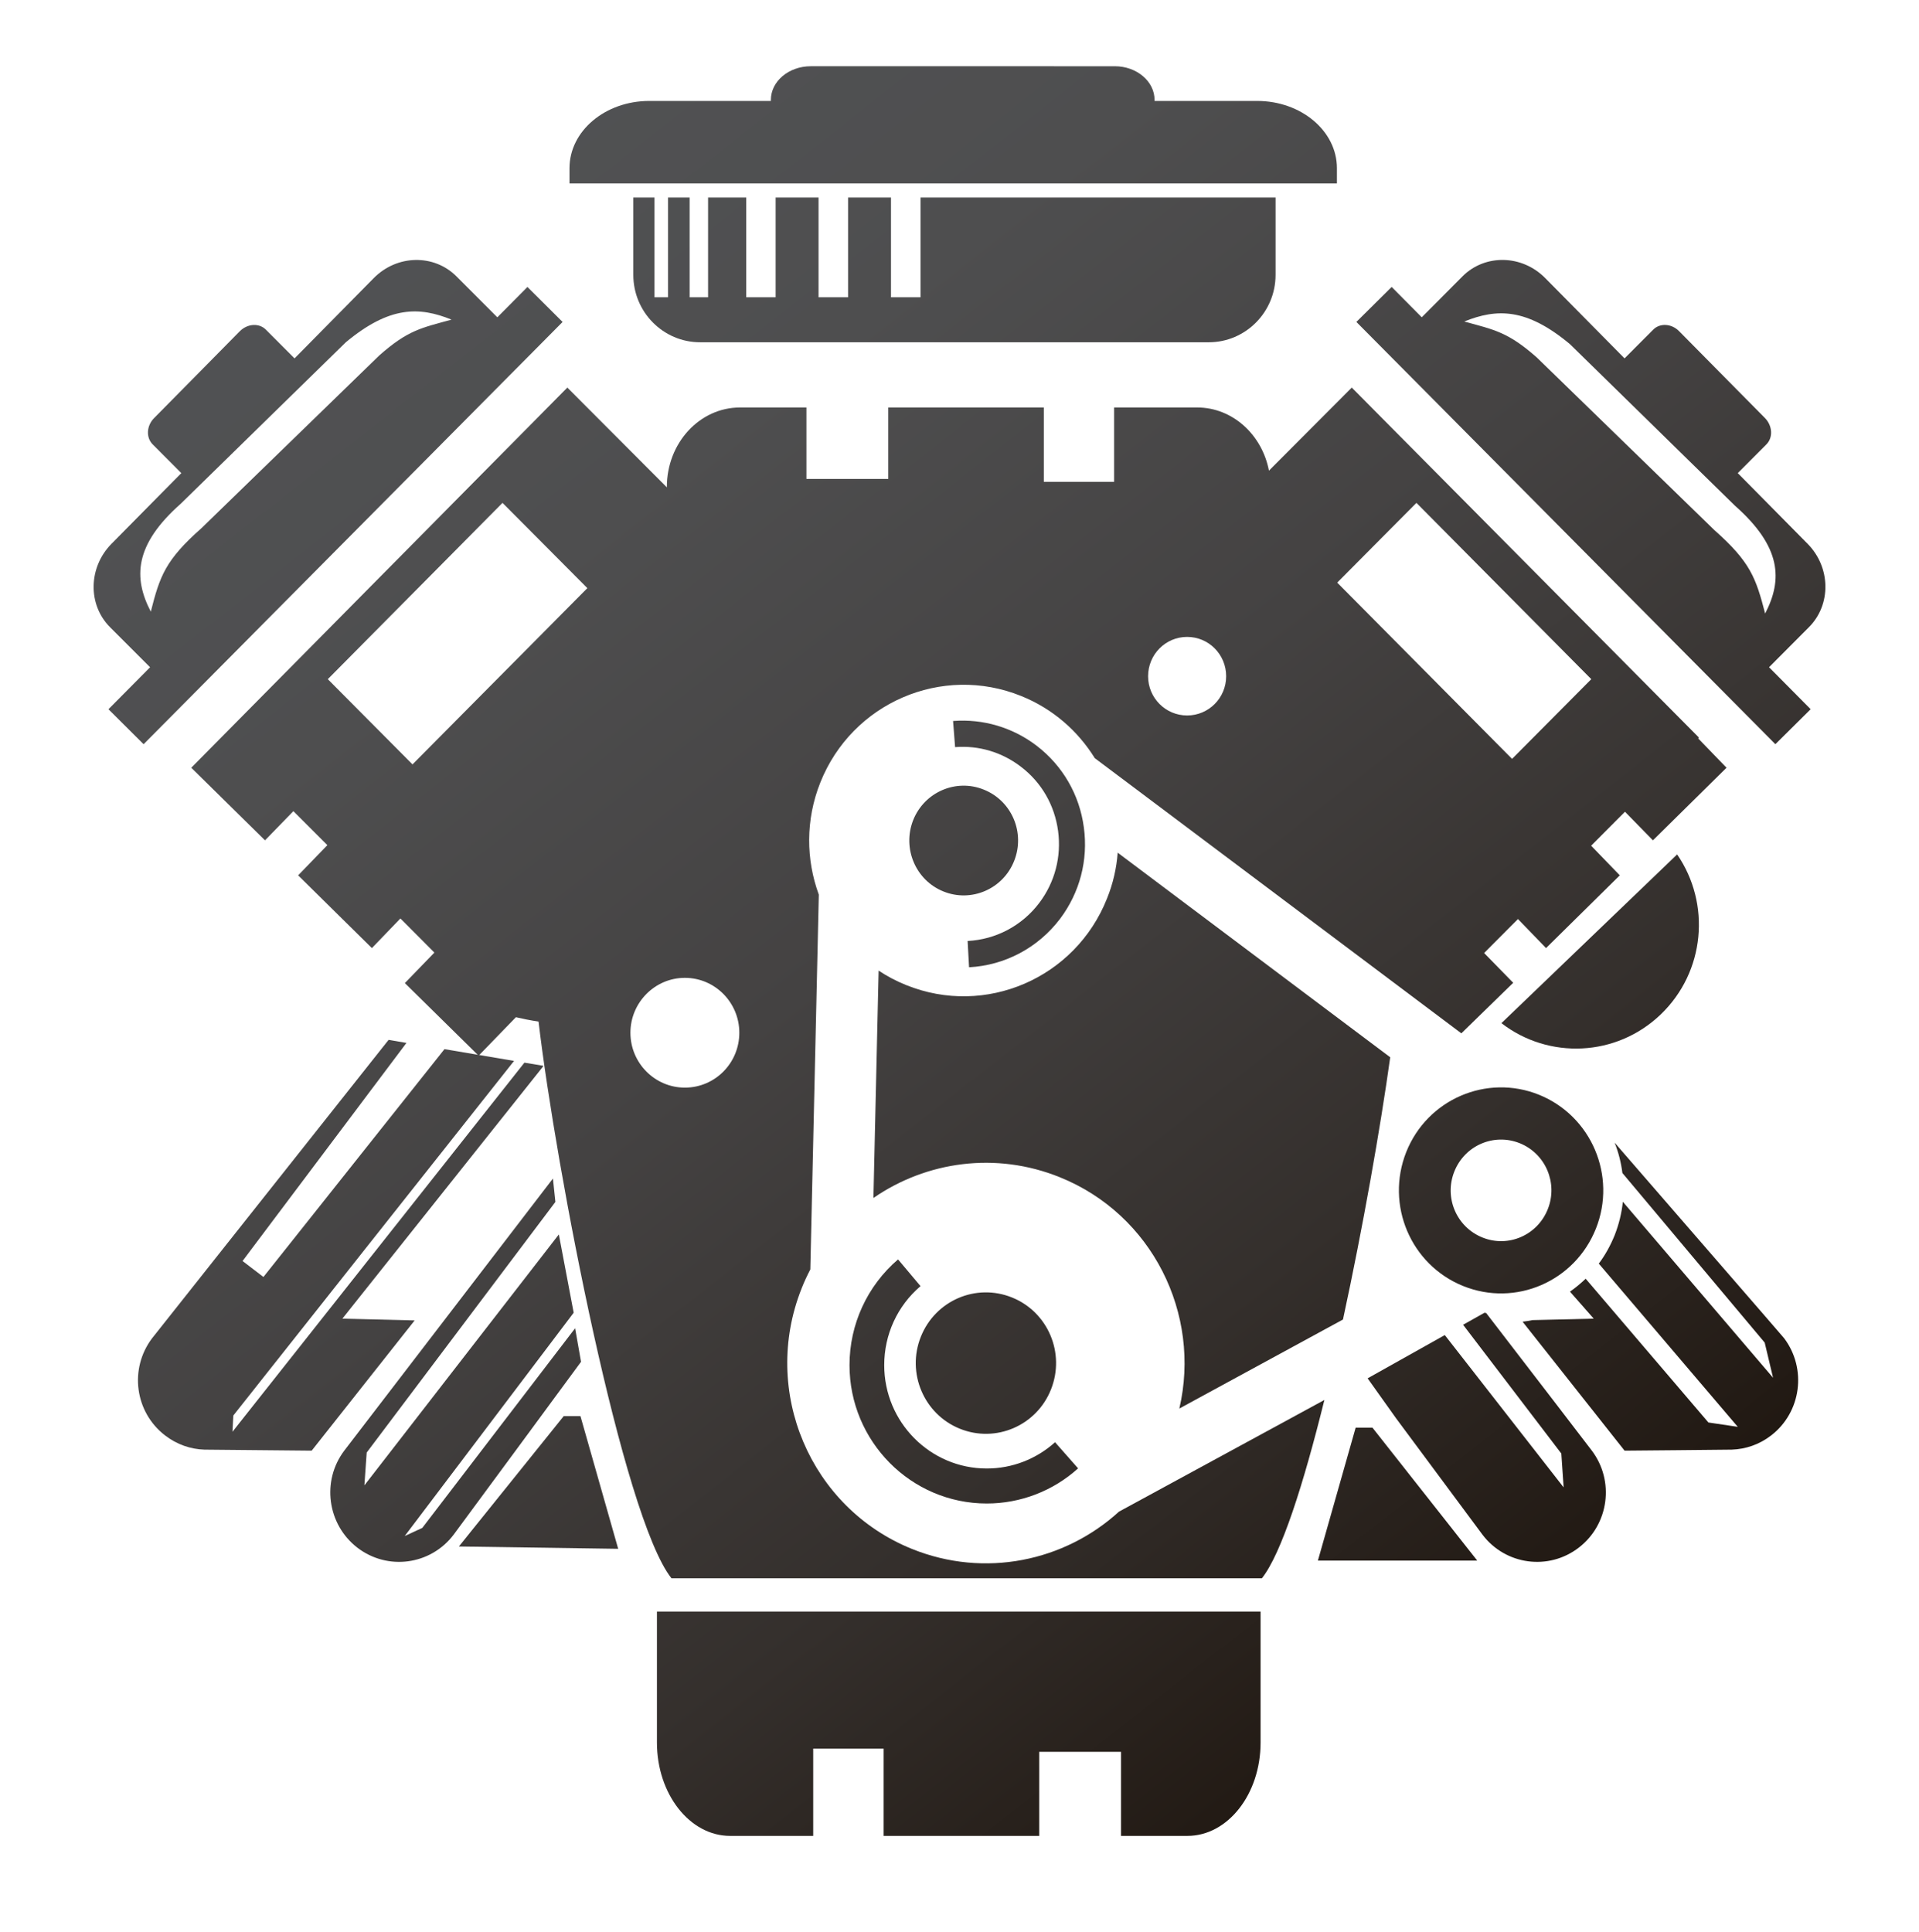 <?xml version="1.0" encoding="iso-8859-1"?>
<!-- Generator: Adobe Illustrator 19.1.0, SVG Export Plug-In . SVG Version: 6.00 Build 0)  -->
<svg version="1.1" id="Layer_1" xmlns="http://www.w3.org/2000/svg" xmlns:xlink="http://www.w3.org/1999/xlink" x="0px" y="0px"
	 viewBox="0 0 293 295" style="enable-background:new 0 0 293 295;" xml:space="preserve">
<g>
	<linearGradient id="SVGID_1_" gradientUnits="userSpaceOnUse" x1="187.073" y1="310.991" x2="-2.012" y2="69.412">
		<stop  offset="0" style="stop-color:#1B110A"/>
		<stop  offset="0.023" style="stop-color:#1D140D"/>
		<stop  offset="0.284" style="stop-color:#342F2C"/>
		<stop  offset="0.538" style="stop-color:#444242"/>
		<stop  offset="0.781" style="stop-color:#4E4E4F"/>
		<stop  offset="1" style="stop-color:#515254"/>
	</linearGradient>
	<path style="fill:url(#SVGID_1_);" d="M100.303,246.063v19.999c0,7.871,5.014,14.256,11.172,14.256h12.689v-13.325h10.754v13.325
		h23.751V267.48h12.491v12.837h10.138c6.18,0,11.172-6.385,11.172-14.256v-19.999H100.303z"/>
	<linearGradient id="SVGID_2_" gradientUnits="userSpaceOnUse" x1="302.85" y1="220.248" x2="112.511" y2="-22.932">
		<stop  offset="0" style="stop-color:#1B110A"/>
		<stop  offset="0.023" style="stop-color:#1D140D"/>
		<stop  offset="0.284" style="stop-color:#342F2C"/>
		<stop  offset="0.538" style="stop-color:#444242"/>
		<stop  offset="0.781" style="stop-color:#4E4E4F"/>
		<stop  offset="1" style="stop-color:#515254"/>
	</linearGradient>
	<path style="fill:url(#SVGID_2_);" d="M229.241,156.224c7.214,5.565,17.55,5.166,24.323-1.33
		c6.796-6.518,7.675-16.917,2.507-24.433L229.241,156.224z"/>
	<g>
		<linearGradient id="SVGID_3_" gradientUnits="userSpaceOnUse" x1="163.397" y1="330.869" x2="-27.003" y2="87.611">
			<stop  offset="0" style="stop-color:#1B110A"/>
			<stop  offset="0.023" style="stop-color:#1D140D"/>
			<stop  offset="0.284" style="stop-color:#342F2C"/>
			<stop  offset="0.538" style="stop-color:#444242"/>
			<stop  offset="0.781" style="stop-color:#4E4E4F"/>
			<stop  offset="1" style="stop-color:#515254"/>
		</linearGradient>
		<path style="fill:url(#SVGID_3_);" d="M82.995,162.742l-2.925-0.488l-44.577,56.36l0.132-2.483l42.862-54.143l-10.622-1.796
			L40.221,194.98l-3.189-2.439l25.027-33.301l-2.727-0.466c0,0-35.649,44.964-36.11,45.562c-3.519,4.656-2.639,11.285,1.979,14.833
			c1.803,1.397,3.914,2.106,6.004,2.173c1.1,0.022,16.384,0.155,16.384,0.155l15.724-19.888l-11.04-0.266L82.995,162.742z"/>
	</g>
	<g>
		<linearGradient id="SVGID_4_" gradientUnits="userSpaceOnUse" x1="161.675" y1="331.362" x2="-28.096" y2="88.907">
			<stop  offset="0" style="stop-color:#1B110A"/>
			<stop  offset="0.023" style="stop-color:#1D140D"/>
			<stop  offset="0.284" style="stop-color:#342F2C"/>
			<stop  offset="0.538" style="stop-color:#444242"/>
			<stop  offset="0.781" style="stop-color:#4E4E4F"/>
			<stop  offset="1" style="stop-color:#515254"/>
		</linearGradient>
		<polygon style="fill:url(#SVGID_4_);" points="88.625,216.22 94.387,236.485 70.064,236.13 86.074,216.22 		"/>
	</g>
	<linearGradient id="SVGID_5_" gradientUnits="userSpaceOnUse" x1="299.067" y1="221.448" x2="110.308" y2="-19.713">
		<stop  offset="0" style="stop-color:#1B110A"/>
		<stop  offset="0.023" style="stop-color:#1D140D"/>
		<stop  offset="0.284" style="stop-color:#342F2C"/>
		<stop  offset="0.538" style="stop-color:#444242"/>
		<stop  offset="0.781" style="stop-color:#4E4E4F"/>
		<stop  offset="1" style="stop-color:#515254"/>
	</linearGradient>
	<path style="fill:url(#SVGID_5_);" d="M204.126,28.006v-2.328c0-5.676-5.454-10.265-12.184-10.265H99.137
		c-6.73,0-12.184,4.589-12.184,10.265v2.328H204.126z"/>
	<linearGradient id="SVGID_6_" gradientUnits="userSpaceOnUse" x1="304.901" y1="216.808" x2="116.146" y2="-24.348">
		<stop  offset="0" style="stop-color:#1B110A"/>
		<stop  offset="0.023" style="stop-color:#1D140D"/>
		<stop  offset="0.284" style="stop-color:#342F2C"/>
		<stop  offset="0.538" style="stop-color:#444242"/>
		<stop  offset="0.781" style="stop-color:#4E4E4F"/>
		<stop  offset="1" style="stop-color:#515254"/>
	</linearGradient>
	<path style="fill:url(#SVGID_6_);" d="M176.284,16.411v-1.153c0-2.838-2.727-5.144-6.07-5.144H123.79
		c-3.365,0-6.092,2.306-6.092,5.144v1.153H176.284z"/>
	<g>
		<linearGradient id="SVGID_7_" gradientUnits="userSpaceOnUse" x1="164.626" y1="329.938" x2="-25.995" y2="86.398">
			<stop  offset="0" style="stop-color:#1B110A"/>
			<stop  offset="0.023" style="stop-color:#1D140D"/>
			<stop  offset="0.284" style="stop-color:#342F2C"/>
			<stop  offset="0.538" style="stop-color:#444242"/>
			<stop  offset="0.781" style="stop-color:#4E4E4F"/>
			<stop  offset="1" style="stop-color:#515254"/>
		</linearGradient>
		<path style="fill:url(#SVGID_7_);" d="M61.795,234.534l25.796-34.1l-2.265-11.95l-29.689,38.312l0.352-5.011l28.809-38.268
			l-0.374-3.569c0,0-31.426,40.973-31.844,41.527c-3.519,4.634-2.617,11.285,1.979,14.833c4.618,3.547,11.194,2.66,14.713-1.995
			c0.418-0.532,19.441-26.384,19.441-26.384l-0.902-5.122l-23.333,30.486L61.795,234.534z"/>
	</g>
	<g>
		<linearGradient id="SVGID_8_" gradientUnits="userSpaceOnUse" x1="238.579" y1="270.47" x2="49.093" y2="28.38">
			<stop  offset="0" style="stop-color:#1B110A"/>
			<stop  offset="0.023" style="stop-color:#1D140D"/>
			<stop  offset="0.284" style="stop-color:#342F2C"/>
			<stop  offset="0.538" style="stop-color:#444242"/>
			<stop  offset="0.781" style="stop-color:#4E4E4F"/>
			<stop  offset="1" style="stop-color:#515254"/>
		</linearGradient>
		<polygon style="fill:url(#SVGID_8_);" points="206.985,217.994 201.223,238.281 225.546,238.281 209.558,217.994 		"/>
	</g>
	<g>
		<linearGradient id="SVGID_9_" gradientUnits="userSpaceOnUse" x1="293.288" y1="226.375" x2="104.357" y2="-15.006">
			<stop  offset="0" style="stop-color:#1B110A"/>
			<stop  offset="0.023" style="stop-color:#1D140D"/>
			<stop  offset="0.284" style="stop-color:#342F2C"/>
			<stop  offset="0.538" style="stop-color:#444242"/>
			<stop  offset="0.781" style="stop-color:#4E4E4F"/>
			<stop  offset="1" style="stop-color:#515254"/>
		</linearGradient>
		<path style="fill:url(#SVGID_9_);" d="M140.548,30.157v15.232h-4.508V30.157h-6.553v15.232h-4.508V30.157h-6.554v15.232h-4.486
			V30.157h-5.828v15.232h-2.815V30.157h-3.299v15.232h-2.067V30.157h-3.233v11.817c0,5.676,4.574,10.287,10.204,10.287h77.653
			c5.63,0,10.204-4.612,10.204-10.287V30.157H140.548z"/>
	</g>
	<linearGradient id="SVGID_10_" gradientUnits="userSpaceOnUse" x1="216.475" y1="289.845" x2="25.97" y2="46.454">
		<stop  offset="0" style="stop-color:#1B110A"/>
		<stop  offset="0.023" style="stop-color:#1D140D"/>
		<stop  offset="0.284" style="stop-color:#342F2C"/>
		<stop  offset="0.538" style="stop-color:#444242"/>
		<stop  offset="0.781" style="stop-color:#4E4E4F"/>
		<stop  offset="1" style="stop-color:#515254"/>
	</linearGradient>
	<path style="fill:url(#SVGID_10_);" d="M80.532,43.815l-4.596,4.634l-6.246-6.252c-3.431-3.436-9.083-3.326-12.623,0.266
		L44.971,54.723l-4.376-4.39c-1.034-1.042-2.815-0.931-3.981,0.244L23.529,63.836c-1.166,1.175-1.254,2.971-0.22,4.013l4.376,4.39
		L17.02,83.036c-3.541,3.592-3.65,9.29-0.22,12.727l6.114,6.119l-6.355,6.408l5.366,5.343l63.974-64.475L80.532,43.815z
		 M57.902,54.28L30.765,80.641c-5.542,4.9-6.356,7.317-7.741,12.749c-2.683-5.166-2.529-10.199,4.596-16.496L52.8,52.262
		c6.686-5.565,11.216-5.454,16.142-3.459C64.368,50.067,62.301,50.377,57.902,54.28z"/>
	<linearGradient id="SVGID_11_" gradientUnits="userSpaceOnUse" x1="214.348" y1="289.657" x2="24.791" y2="47.477">
		<stop  offset="0" style="stop-color:#1B110A"/>
		<stop  offset="0.023" style="stop-color:#1D140D"/>
		<stop  offset="0.284" style="stop-color:#342F2C"/>
		<stop  offset="0.538" style="stop-color:#444242"/>
		<stop  offset="0.781" style="stop-color:#4E4E4F"/>
		<stop  offset="1" style="stop-color:#515254"/>
	</linearGradient>
	<path style="fill:url(#SVGID_11_);" d="M146.552,218.149c5.498,2.217,11.722-0.466,13.921-6.008
		c2.199-5.543-0.462-11.817-5.96-14.034c-5.498-2.217-11.721,0.466-13.921,6.009C138.393,209.635,141.054,215.932,146.552,218.149z"
		/>
	<linearGradient id="SVGID_12_" gradientUnits="userSpaceOnUse" x1="250.864" y1="260.861" x2="61.289" y2="18.658">
		<stop  offset="0" style="stop-color:#1B110A"/>
		<stop  offset="0.023" style="stop-color:#1D140D"/>
		<stop  offset="0.284" style="stop-color:#342F2C"/>
		<stop  offset="0.538" style="stop-color:#444242"/>
		<stop  offset="0.781" style="stop-color:#4E4E4F"/>
		<stop  offset="1" style="stop-color:#515254"/>
	</linearGradient>
	<path style="fill:url(#SVGID_12_);" d="M150.224,120.572c-4.244-1.729-9.083,0.355-10.798,4.656
		c-1.693,4.301,0.374,9.179,4.618,10.886c4.266,1.729,9.105-0.377,10.798-4.656C156.558,127.157,154.491,122.28,150.224,120.572z"/>
	<linearGradient id="SVGID_13_" gradientUnits="userSpaceOnUse" x1="245.444" y1="264.975" x2="56.095" y2="23.06">
		<stop  offset="0" style="stop-color:#1B110A"/>
		<stop  offset="0.023" style="stop-color:#1D140D"/>
		<stop  offset="0.284" style="stop-color:#342F2C"/>
		<stop  offset="0.538" style="stop-color:#444242"/>
		<stop  offset="0.781" style="stop-color:#4E4E4F"/>
		<stop  offset="1" style="stop-color:#515254"/>
	</linearGradient>
	<path style="fill:url(#SVGID_13_);" d="M169.027,137.179c-4.838,12.194-18.561,18.114-30.656,13.236
		c-1.496-0.598-2.925-1.352-4.222-2.217l-0.792,34.72c8.093-5.587,18.693-7.117,28.457-3.17
		c14.097,5.676,21.618,20.863,18.253,35.319l24.983-13.591c3.057-14.145,5.696-29.156,7.213-40.042l-41.609-31.24
		C170.479,132.545,169.951,134.895,169.027,137.179z"/>
	<linearGradient id="SVGID_14_" gradientUnits="userSpaceOnUse" x1="341.987" y1="188.965" x2="152.458" y2="-53.18">
		<stop  offset="0" style="stop-color:#1B110A"/>
		<stop  offset="0.023" style="stop-color:#1D140D"/>
		<stop  offset="0.284" style="stop-color:#342F2C"/>
		<stop  offset="0.538" style="stop-color:#444242"/>
		<stop  offset="0.781" style="stop-color:#4E4E4F"/>
		<stop  offset="1" style="stop-color:#515254"/>
	</linearGradient>
	<path style="fill:url(#SVGID_14_);" d="M276.193,95.762c3.431-3.437,3.343-9.135-0.198-12.727l-10.666-10.798l4.376-4.39
		c1.034-1.042,0.924-2.838-0.22-4.013l-13.107-13.259c-1.144-1.175-2.925-1.286-3.958-0.244l-4.376,4.39l-12.117-12.261
		c-3.541-3.592-9.193-3.703-12.623-0.266l-6.224,6.252l-4.596-4.634l-5.388,5.343l63.974,64.475l5.388-5.343l-6.355-6.408
		L276.193,95.762z M261.745,80.93l-27.116-26.362c-4.398-3.88-6.466-4.212-11.062-5.476c4.948-1.995,9.479-2.106,16.142,3.459
		l25.181,24.655c7.125,6.297,7.301,11.308,4.618,16.474C268.1,88.268,267.287,85.83,261.745,80.93z"/>
	<linearGradient id="SVGID_15_" gradientUnits="userSpaceOnUse" x1="275.733" y1="241.223" x2="86.165" y2="-0.971">
		<stop  offset="0" style="stop-color:#1B110A"/>
		<stop  offset="0.023" style="stop-color:#1D140D"/>
		<stop  offset="0.284" style="stop-color:#342F2C"/>
		<stop  offset="0.538" style="stop-color:#444242"/>
		<stop  offset="0.781" style="stop-color:#4E4E4F"/>
		<stop  offset="1" style="stop-color:#515254"/>
	</linearGradient>
	<path style="fill:url(#SVGID_15_);" d="M234.981,167.155c8.005,3.237,11.898,12.394,8.687,20.442
		c-3.211,8.07-12.271,11.995-20.276,8.758s-11.876-12.372-8.687-20.442C217.915,167.842,226.998,163.94,234.981,167.155z
		 M222.05,178.883c-1.584,3.969,0.33,8.47,4.288,10.066c3.936,1.596,8.401-0.333,9.984-4.323c1.583-3.969-0.33-8.47-4.267-10.066
		C228.097,172.964,223.633,174.892,222.05,178.883z"/>
	<g>
		<linearGradient id="SVGID_16_" gradientUnits="userSpaceOnUse" x1="253.727" y1="258.824" x2="63.95" y2="16.363">
			<stop  offset="0" style="stop-color:#1B110A"/>
			<stop  offset="0.023" style="stop-color:#1D140D"/>
			<stop  offset="0.284" style="stop-color:#342F2C"/>
			<stop  offset="0.538" style="stop-color:#444242"/>
			<stop  offset="0.781" style="stop-color:#4E4E4F"/>
			<stop  offset="1" style="stop-color:#515254"/>
		</linearGradient>
		<path style="fill:url(#SVGID_16_);" d="M165.487,126.337c-0.66-4.989-3.233-9.423-7.191-12.46
			c-3.673-2.816-8.203-4.146-12.777-3.791l0.308,3.991c3.607-0.288,7.169,0.776,10.05,2.993c3.145,2.395,5.146,5.875,5.674,9.8
			c0.528,3.925-0.484,7.827-2.859,10.975c-2.617,3.481-6.619,5.609-10.952,5.831l0.22,4.013c5.498-0.288,10.556-2.993,13.899-7.405
			C164.871,136.27,166.168,131.325,165.487,126.337z"/>
		<linearGradient id="SVGID_17_" gradientUnits="userSpaceOnUse" x1="248.594" y1="262.821" x2="58.938" y2="20.513">
			<stop  offset="0" style="stop-color:#1B110A"/>
			<stop  offset="0.023" style="stop-color:#1D140D"/>
			<stop  offset="0.284" style="stop-color:#342F2C"/>
			<stop  offset="0.538" style="stop-color:#444242"/>
			<stop  offset="0.781" style="stop-color:#4E4E4F"/>
			<stop  offset="1" style="stop-color:#515254"/>
		</linearGradient>
		<path style="fill:url(#SVGID_17_);" d="M259.282,112.746l0.11-0.133l-53-53.433l-12.645,12.682
			c-1.055-5.498-5.564-9.644-10.952-9.644h-12.689v11.352h-10.732V62.217h-23.751v10.908H123.13V62.217h-10.138
			c-6.18,0-11.172,5.432-11.172,12.128v0.067L86.624,59.179l-57.421,58.045l11.26,11.086l4.332-4.456l5.19,5.188l-4.464,4.612
			l11.26,11.108l4.354-4.523l5.19,5.21l-4.508,4.656l11.26,11.086l5.696-5.875c1.056,0.244,2.221,0.488,3.453,0.665
			c2.683,22.681,12.887,75.671,20.299,85.005h41.63h6.884h41.63c2.969-3.725,6.356-14.345,9.544-27.227l-31.36,17.05
			c-8.313,7.583-20.496,10.177-31.602,5.698c-15.548-6.275-23.091-24.078-16.868-39.754c0.396-1.02,0.858-1.995,1.341-2.927
			l1.297-57.224c-1.957-5.344-2.045-11.396,0.22-17.094c4.838-12.194,18.583-18.136,30.678-13.236
			c4.838,1.951,8.665,5.343,11.238,9.489l55.969,42.015l7.917-7.716l-4.442-4.545l5.168-5.188l4.288,4.434l11.26-11.108
			l-4.376-4.523l5.168-5.188l4.267,4.368l11.238-11.086L259.282,112.746z M62.983,116.714L50.051,103.7l26.676-26.916l12.953,13.015
			L62.983,116.714z M104.569,166.068c-4.574,0-8.313-3.747-8.313-8.381c0-4.612,3.739-8.381,8.313-8.381
			c4.596,0,8.313,3.769,8.313,8.381C112.882,162.321,109.165,166.068,104.569,166.068z M181.255,109.243
			c-3.299,0-5.96-2.683-5.96-5.986c0-3.326,2.661-6.009,5.96-6.009c3.299,0,5.96,2.683,5.96,6.009
			C187.214,106.56,184.553,109.243,181.255,109.243z M230.868,115.872L204.17,88.956l12.096-12.172l26.698,26.916L230.868,115.872z"
			/>
		<linearGradient id="SVGID_18_" gradientUnits="userSpaceOnUse" x1="206.499" y1="295.796" x2="16.953" y2="53.63">
			<stop  offset="0" style="stop-color:#1B110A"/>
			<stop  offset="0.023" style="stop-color:#1D140D"/>
			<stop  offset="0.284" style="stop-color:#342F2C"/>
			<stop  offset="0.538" style="stop-color:#444242"/>
			<stop  offset="0.781" style="stop-color:#4E4E4F"/>
			<stop  offset="1" style="stop-color:#515254"/>
		</linearGradient>
		<path style="fill:url(#SVGID_18_);" d="M140.548,196.377l-3.431-4.08c-4.706,4.035-7.411,9.911-7.411,16.141
			c0,11.64,9.39,21.129,20.958,21.129c5.146,0,10.116-1.907,13.943-5.366l-3.519-3.991c-2.881,2.594-6.576,4.013-10.424,4.013
			c-8.643,0-15.658-7.073-15.658-15.786C135.006,203.782,137.007,199.392,140.548,196.377z"/>
	</g>
	<g>
		<linearGradient id="SVGID_19_" gradientUnits="userSpaceOnUse" x1="279.789" y1="238.011" x2="90.11" y2="-4.325">
			<stop  offset="0" style="stop-color:#1B110A"/>
			<stop  offset="0.023" style="stop-color:#1D140D"/>
			<stop  offset="0.284" style="stop-color:#342F2C"/>
			<stop  offset="0.538" style="stop-color:#444242"/>
			<stop  offset="0.781" style="stop-color:#4E4E4F"/>
			<stop  offset="1" style="stop-color:#515254"/>
		</linearGradient>
		<path style="fill:url(#SVGID_19_);" d="M272.411,204.336c-0.352-0.443-17.528-20.22-25.885-29.865
			c0.594,1.485,0.99,3.038,1.188,4.634l21.728,25.896l1.276,5.366l-22.937-26.872c-0.176,1.729-0.594,3.436-1.254,5.121
			c-0.638,1.574-1.451,3.038-2.419,4.323l21.222,24.921l-4.486-0.665l-18.737-21.95c-0.748,0.709-1.539,1.375-2.397,1.973
			l3.629,4.124l-9.347,0.222c-0.506,0.111-1.012,0.178-1.517,0.244l15.57,19.688c0,0,15.284-0.133,16.362-0.155
			c2.111-0.067,4.222-0.776,6.026-2.173C275.028,215.621,275.907,208.992,272.411,204.336z"/>
		<linearGradient id="SVGID_20_" gradientUnits="userSpaceOnUse" x1="256.887" y1="256.062" x2="67.5" y2="14.098">
			<stop  offset="0" style="stop-color:#1B110A"/>
			<stop  offset="0.023" style="stop-color:#1D140D"/>
			<stop  offset="0.284" style="stop-color:#342F2C"/>
			<stop  offset="0.538" style="stop-color:#444242"/>
			<stop  offset="0.781" style="stop-color:#4E4E4F"/>
			<stop  offset="1" style="stop-color:#515254"/>
		</linearGradient>
		<path style="fill:url(#SVGID_20_);" d="M226.91,200.478c-0.088,0-0.176-0.022-0.242-0.044l-3.277,1.84l14.998,19.666l0.352,5.166
			l-18.143-23.258l-11.787,6.607l4.376,6.141c0,0,12.755,17.183,13.151,17.715c3.519,4.656,10.116,5.543,14.713,1.995
			c4.618-3.547,5.498-10.199,1.979-14.833C242.832,221.186,234.783,210.721,226.91,200.478z"/>
	</g>
</g>
</svg>
